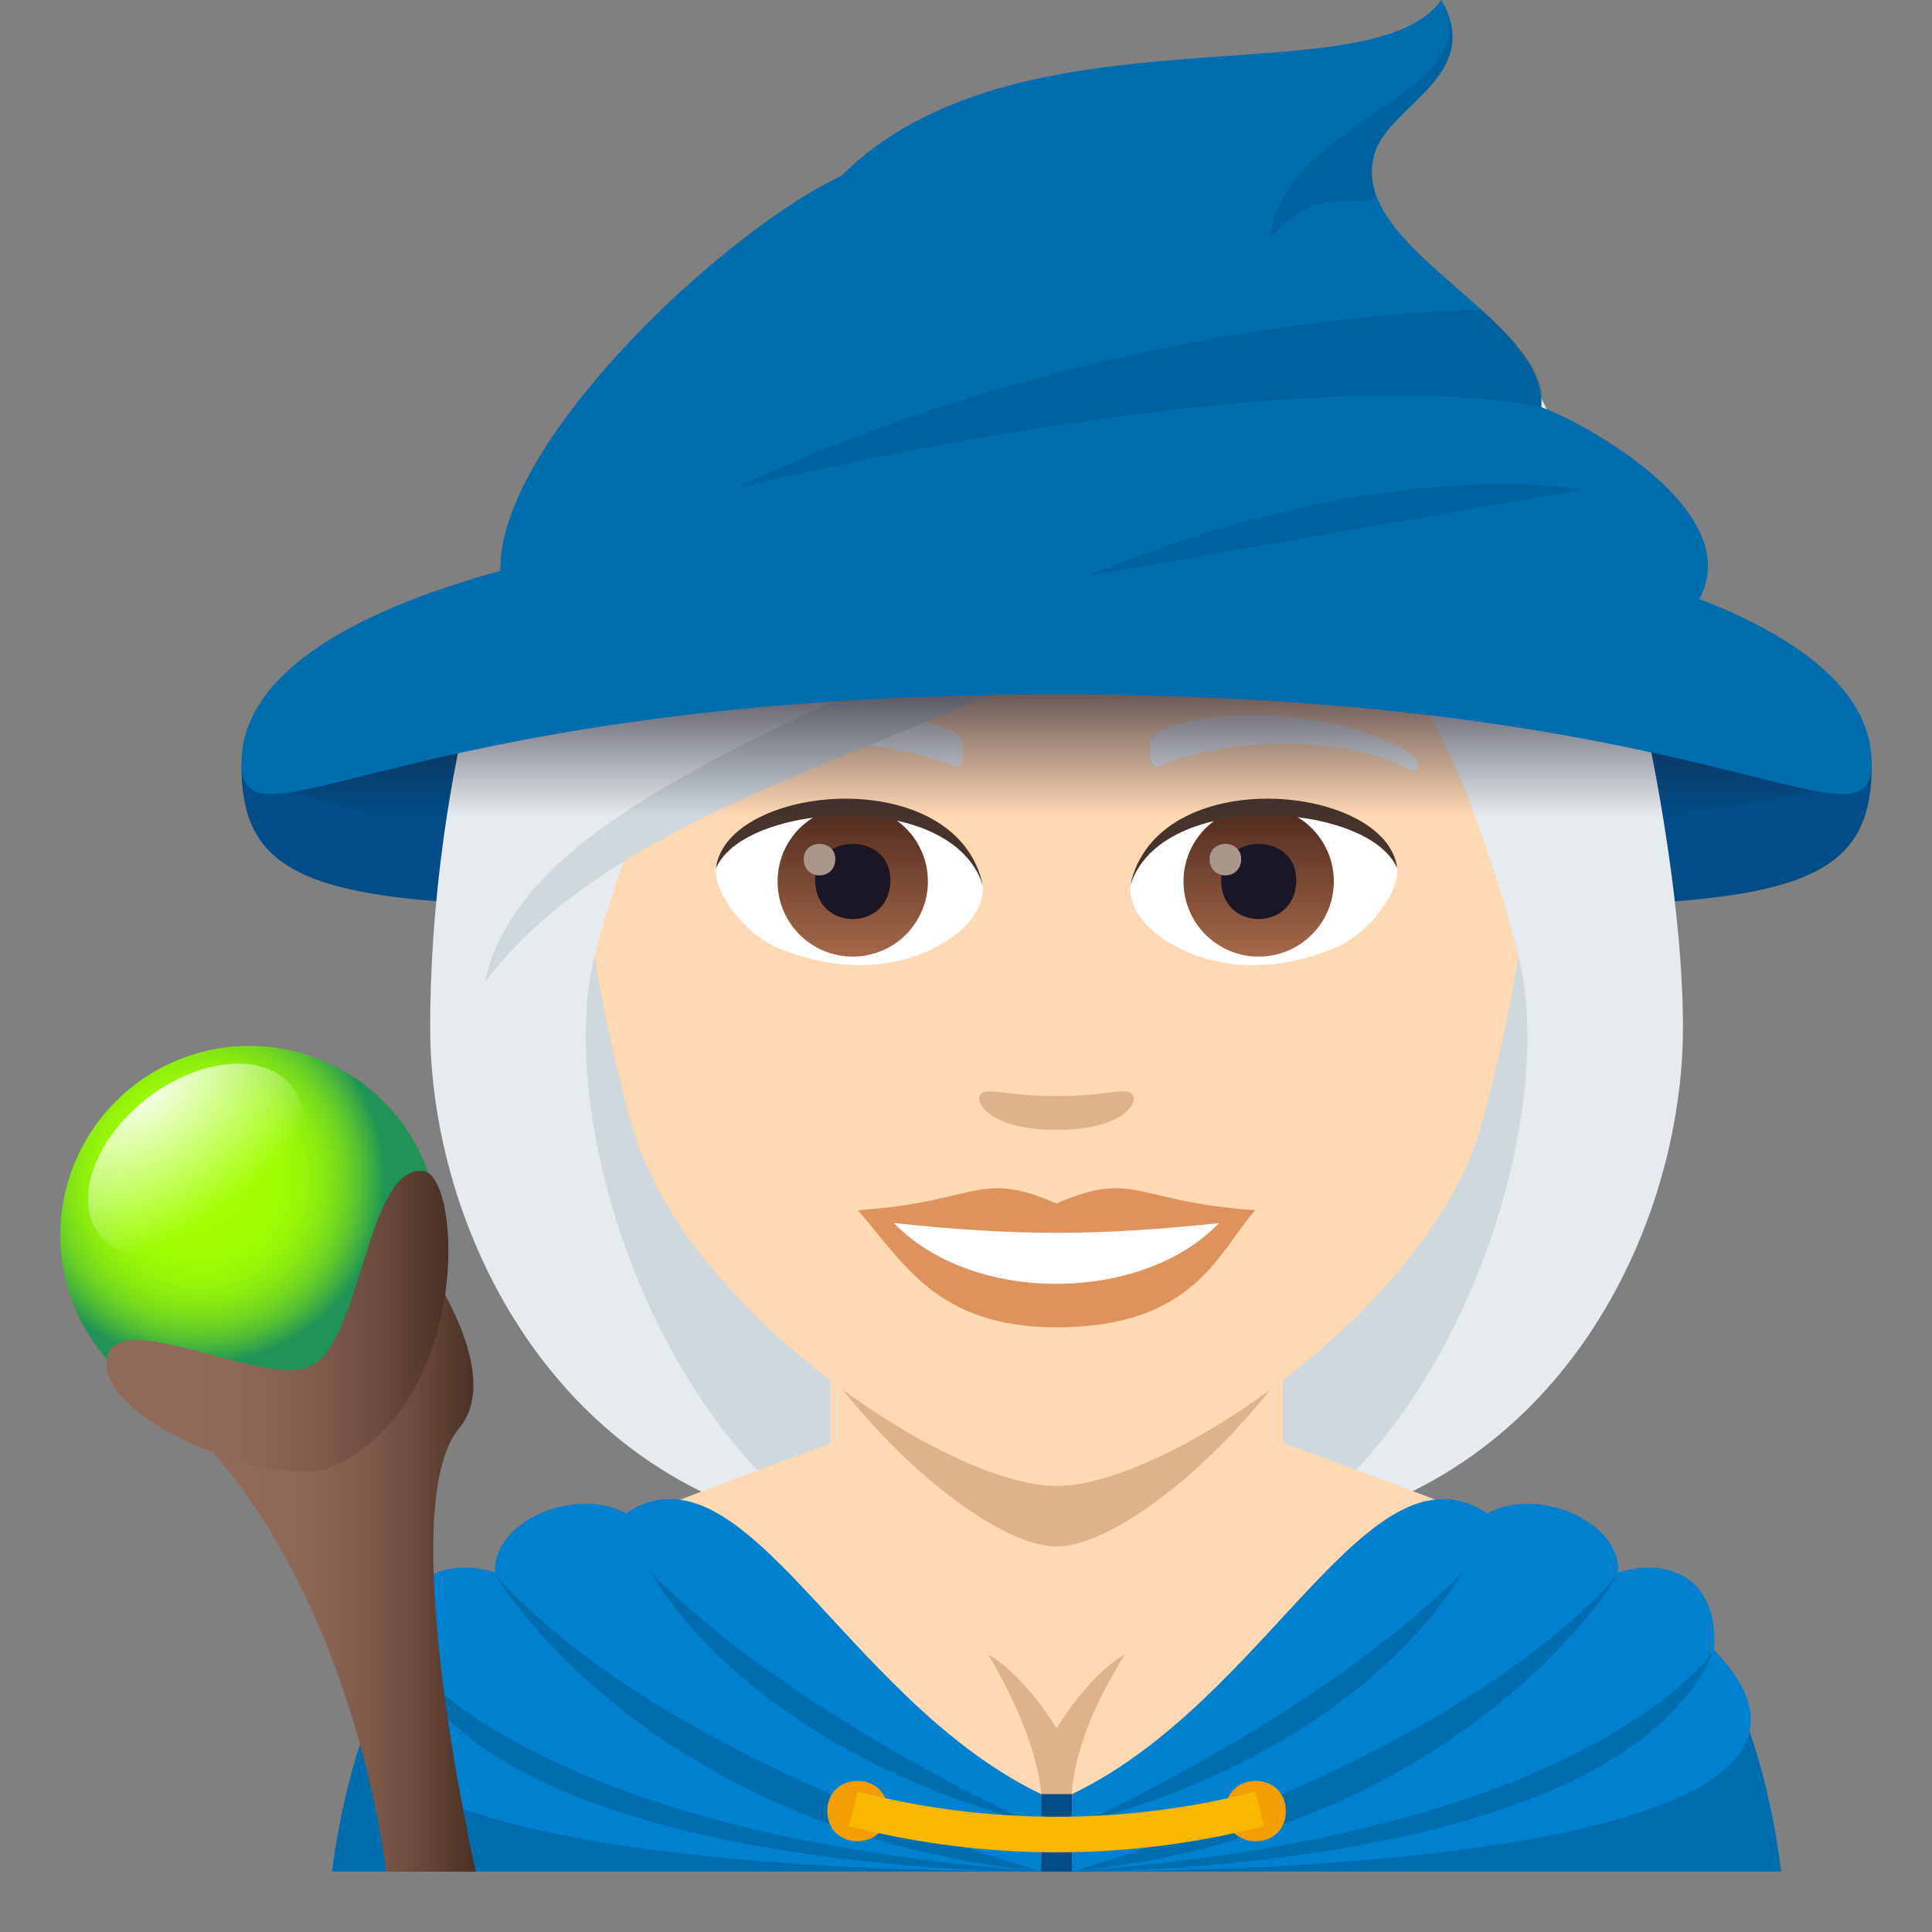 <?xml version="1.0" encoding="utf-8"?>
<!-- Generator: Adobe Illustrator 15.0.0, SVG Export Plug-In . SVG Version: 6.00 Build 0)  -->
<!DOCTYPE svg PUBLIC "-//W3C//DTD SVG 1.1//EN" "http://www.w3.org/Graphics/SVG/1.1/DTD/svg11.dtd">
<svg version="1.1" id="Layer_1" xmlns:x="http://ns.adobe.com/Extensibility/1.0/" xmlns:i="http://ns.adobe.com/AdobeIllustrator/10.0/" xmlns:graph="http://ns.adobe.com/Graphs/1.0/"
	 xmlns="http://www.w3.org/2000/svg" xmlns:xlink="http://www.w3.org/1999/xlink" xmlns:a="http://ns.adobe.com/AdobeSVGViewerExtensions/3.0/"
	 x="0px" y="0px" width="64px" height="64px" viewBox="0 0 64 64" enable-background="new 0 0 64 64" xml:space="preserve">
<rect x="0" y="0" width="64" height="64" fill="#808080" stroke="none"/>
<path fill="#CFD8DD" d="M42.582,50.74c15.168-6.066,11.65-20.475,11.65-20.475H15.766c0,0-3.516,14.408,11.648,20.475
	c0,0,3.035,0.76,7.584,0.76C39.549,51.5,42.582,50.74,42.582,50.74z"/>
<path fill="#E6EBEF" d="M50.332,31.803c1.172,4.932-1.553,14.6-7.75,18.938c9.102-1.516,13.168-10.109,13.168-16.703L50.332,31.803z
	"/>
<path fill="#E6EBEF" d="M19.666,31.803c-1.172,4.932,1.555,14.6,7.752,18.938C18.316,49.225,14.25,40.631,14.25,34.037
	L19.666,31.803z"/>
<path fill="#006DAE" d="M15.256,52.75c2.4-1.365,37.158-1.373,39.545-0.004C58.271,54.73,59,61.998,59,61.998H11
	C11,61.998,11.775,54.727,15.256,52.75z"/>
<path fill="#FFD8B4" d="M42.459,47.781h-14.84c0,0-9.963,3.604-12.363,4.969L35,61.998l19.801-9.252
	C52.414,51.377,42.459,47.781,42.459,47.781z"/>
<path fill="#DEB38A" d="M37.269,54.799c-1.277,0.75-2.27,2.459-2.27,2.459s-0.992-1.709-2.268-2.459
	c2.266,3.84,1.719,5.568,1.719,5.568h1.098C35.548,60.367,34.997,58.4,37.269,54.799z"/>
<path fill="#FFD8B4" d="M27.499,49.951c0,0,2.361,2.832,7.5,2.832c5.141,0,7.5-2.832,7.5-2.832v-8.035h-15V49.951z"/>
<path fill="#DEB38A" d="M24.511,39.283c1.23,5.951,7.723,11.945,10.488,11.945c2.764,0,9.256-5.994,10.488-11.945
	C46.079,36.422,23.919,36.422,24.511,39.283z"/>
<path fill="#0081CF" d="M49.274,50.133c1.641-0.908,4.422,0.25,4.328,1.959c1.608-0.51,3.344,0.129,3.177,2.566
	c5.653,5.82-9.563,7.34-21.268,7.34v-2.566C42.041,56.297,45.337,47.539,49.274,50.133z"/>
<path fill="#006DAE" d="M48.434,52.092c0,0-2.889,5.652-12.556,8.275C35.878,60.367,43.822,56.771,48.434,52.092z"/>
<path fill="#006DAE" d="M53.603,52.164c0,0-4.947,8.473-18.091,9.834C35.512,61.998,47.895,58.525,53.603,52.164z"/>
<path fill="#006DAE" d="M56.779,54.658c0,0-3.896,6.057-21.268,7.34C35.512,61.998,53.654,62.158,56.779,54.658z"/>
<path fill="#014D87" d="M34.488,59.432v2.566h1.023v-2.566H34.488z"/>
<path fill="#0081CF" d="M20.726,50.131c-1.641-0.908-4.422,0.25-4.328,1.959c-1.608-0.508-3.344,0.131-3.177,2.568
	c-5.653,5.82,9.563,7.34,21.268,7.34v-2.566C27.959,56.295,24.663,47.537,20.726,50.131z"/>
<path fill="#006DAE" d="M21.566,52.092c0,0,2.889,5.65,12.556,8.273C34.122,60.365,26.178,56.771,21.566,52.092z"/>
<path fill="#006DAE" d="M16.397,52.162c0,0,4.947,8.475,18.091,9.836C34.488,61.998,22.105,58.525,16.397,52.162z"/>
<path fill="#006DAE" d="M13.221,54.658c0,0,3.896,6.057,21.268,7.34C34.488,61.998,16.346,62.158,13.221,54.658z"/>
<path fill="#F59E01" d="M29.406,59.994c0,1.334-2,1.334-2,0S29.406,58.66,29.406,59.994z"/>
<path fill="#F59E01" d="M42.594,59.994c0,1.334-2,1.334-2,0S42.594,58.66,42.594,59.994z"/>
<path fill="#F9B700" d="M41.877,60.492c-4.512,1.158-9.242,1.158-13.754,0c0.098-0.379,0.195-0.76,0.293-1.141
	c4.32,1.109,8.848,1.109,13.168,0C41.682,59.732,41.779,60.113,41.877,60.492z"/>
<path fill="#014D87" d="M62,25.402c0,5.486-5.424,4.588-27,4.588S8,30.889,8,25.402C8,19.91,62,19.91,62,25.402z"/>
<path fill="#FFD8B4" d="M35,8.275c-11.006,0-16.307,8.961-15.645,20.484c0.137,2.316,0.781,5.656,1.576,8.52
	C22.582,43.23,31.291,49.225,35,49.225c3.707,0,12.416-5.994,14.068-11.945c0.795-2.863,1.439-6.203,1.574-8.52
	C51.305,17.236,46.006,8.275,35,8.275z"/>
<path fill="#DE935D" d="M34.998,39.869c-2.578-1.135-2.6-0.047-6.58,0.221c1.494,1.697,2.594,3.879,6.578,3.879
	c4.574,0,5.348-2.479,6.586-3.879C37.596,39.822,37.58,38.734,34.998,39.869z"/>
<path fill="#FFFFFF" d="M29.613,40.514c2.6,2.705,8.205,2.668,10.771,0.002C36.383,40.945,33.615,40.945,29.613,40.514z"/>
<path fill="#E6EBEF" d="M46.693,24.926c-2.391-1.426-6.68-1.6-8.377-0.629c-0.359,0.197-0.262,1.227,0.049,1.098
	c2.42-1.008,6.107-1.059,8.379,0.107C47.049,25.656,47.057,25.133,46.693,24.926z"/>
<path fill="#E6EBEF" d="M23.305,24.926c2.391-1.426,6.678-1.6,8.379-0.629c0.359,0.197,0.264,1.227-0.049,1.098
	c-2.422-1.008-6.105-1.061-8.381,0.107C22.949,25.656,22.943,25.133,23.305,24.926z"/>
<path fill="#DEB38A" d="M37.473,36.213c-0.262-0.184-0.877,0.098-2.475,0.098c-1.596,0-2.211-0.281-2.473-0.098
	c-0.314,0.221,0.184,1.217,2.473,1.217S37.789,36.434,37.473,36.213z"/>
<path id="Path_227_" fill="#FFFFFF" d="M32.551,29.25c0.094,0.727-0.4,1.59-1.77,2.236c-0.869,0.412-2.678,0.896-5.055-0.105
	c-1.064-0.449-2.104-1.848-2.01-2.621C25.004,26.332,31.346,25.977,32.551,29.25z"/>
<linearGradient id="Oval_1_" gradientUnits="userSpaceOnUse" x1="-424.123" y1="477.441" x2="-424.123" y2="478.199" gradientTransform="matrix(6.57 0 0 -6.57 2814.78 3168.528)">
	<stop  offset="0" style="stop-color:#A6694A"/>
	<stop  offset="1" style="stop-color:#4F2A1E"/>
	<a:midPointStop  offset="0" style="stop-color:#A6694A"/>
	<a:midPointStop  offset="0.5" style="stop-color:#A6694A"/>
	<a:midPointStop  offset="1" style="stop-color:#4F2A1E"/>
</linearGradient>
<circle id="Oval_30_" fill="url(#Oval_1_)" cx="28.248" cy="29.199" r="2.49"/>
<path id="Path_226_" fill="#1A1626" d="M27.004,29.154c0,1.723,2.492,1.723,2.492,0C29.496,27.555,27.004,27.555,27.004,29.154z"/>
<path id="Path_225_" fill="#AB968C" d="M26.625,28.457c0,0.723,1.045,0.723,1.045,0C27.67,27.787,26.625,27.787,26.625,28.457z"/>
<path id="Path_210_" fill="#45332C" d="M32.563,29.346c-1.012-3.252-7.908-2.771-8.846-0.586
	C24.064,25.961,31.701,25.223,32.563,29.346z"/>
<path id="Path_209_" fill="#FFFFFF" d="M37.447,29.25c-0.092,0.727,0.402,1.59,1.771,2.236c0.869,0.412,2.678,0.896,5.055-0.105
	c1.066-0.449,2.104-1.848,2.01-2.621C44.996,26.332,38.654,25.977,37.447,29.25z"/>
<linearGradient id="Oval_2_" gradientUnits="userSpaceOnUse" x1="-424.775" y1="477.441" x2="-424.775" y2="478.199" gradientTransform="matrix(6.57 0 0 -6.57 2832.511 3168.528)">
	<stop  offset="0" style="stop-color:#A6694A"/>
	<stop  offset="1" style="stop-color:#4F2A1E"/>
	<a:midPointStop  offset="0" style="stop-color:#A6694A"/>
	<a:midPointStop  offset="0.5" style="stop-color:#A6694A"/>
	<a:midPointStop  offset="1" style="stop-color:#4F2A1E"/>
</linearGradient>
<circle id="Oval_29_" fill="url(#Oval_2_)" cx="41.695" cy="29.199" r="2.49"/>
<path id="Path_208_" fill="#1A1626" d="M40.451,29.154c0,1.723,2.49,1.723,2.49,0C42.941,27.555,40.451,27.555,40.451,29.154z"/>
<path id="Path_207_" fill="#AB968C" d="M40.07,28.457c0,0.723,1.045,0.723,1.045,0C41.115,27.787,40.07,27.787,40.07,28.457z"/>
<path id="Path_206_" fill="#45332C" d="M37.438,29.346c1.01-3.25,7.902-2.785,8.846-0.586
	C45.934,25.961,38.299,25.223,37.438,29.346z"/>
<path fill="#E6EBEF" d="M47.385,9.883c1.258-1.793-9.387-5.582-19.438-3.023C17.908,9.158,14.25,24.199,14.25,34.037
	c0.898,0.711,4.396-1.066,5.416-2.234c0.416-1.721,1.072-3.492,1.684-5.328c7.539-4.365,16.07-5.393,21.992-10.617
	c-0.758,2.275,3.256,5.145,5.309,10.617c0.664,1.775,1.26,3.553,1.682,5.328c1.674,1.541,3.014,2.268,5.418,2.234
	C55.75,25.717,51.41,8.723,47.385,9.883z"/>
<path fill="#CFD8DD" d="M16.059,32.541c6.943-9.248,27.438-8.621,31.326-22.658C39.834,21.664,17.955,23.652,16.059,32.541z"/>
<linearGradient id="SVGID_1_" gradientUnits="userSpaceOnUse" x1="34.992" y1="28.963" x2="34.992" y2="22.09">
	<stop  offset="0.279" style="stop-color:#1A1626;stop-opacity:0"/>
	<stop  offset="1" style="stop-color:#1A1626;stop-opacity:0.8"/>
	<a:midPointStop  offset="0.279" style="stop-color:#1A1626;stop-opacity:0"/>
	<a:midPointStop  offset="0.672" style="stop-color:#1A1626;stop-opacity:0"/>
	<a:midPointStop  offset="1" style="stop-color:#1A1626;stop-opacity:0.8"/>
</linearGradient>
<path fill="url(#SVGID_1_)" d="M60.391,26.141c-13.846,2.795-37.912,4.621-50.797,0.004C18.479,21.738,46.273,19.824,60.391,26.141z
	"/>
<path fill="#006DAE" d="M62,25.281C62,28.533,56.576,23,35,23c-21.574,0-27,5.533-27,2.281C8,14.025,62,14.025,62,25.281z"/>
<path fill="#006DAE" d="M51.056,13.488c0.207-3.02-6.548-5.309-5.5-8.465C46.063,3.496,49.168,2.471,47.745,0
	c-2.354,3.305-14.04,0-19.878,5.828C23.196,8.014,13.382,17.65,17.609,21.01c8.89-1.203,26.604-1.686,37.656,0
	C59.406,17.719,52.549,14.012,51.056,13.488z"/>
<path opacity="0.2" fill="#013366" enable-background="new    " d="M47.745,0c1.679,3.121-5.302,3.961-5.681,7.922
	c1.757-2.223,3.763-0.629,3.454-1.678C44.764,3.574,49.443,2.996,47.745,0z"/>
<path opacity="0.2" fill="#013366" enable-background="new    " d="M49.078,10.27c0,0-12.204,0-24.834,5.949
	c8.761-2.145,20.849-3.945,26.812-2.729C51.407,12.121,49.078,10.27,49.078,10.27z"/>
<path opacity="0.2" fill="#013366" enable-background="new    " d="M52.392,16.219c0,0-4.33,0.762-16.355,2.855
	C45.827,14.98,52.392,16.219,52.392,16.219z"/>
<radialGradient id="SVGID_2_" cx="6.615" cy="39.046" r="6.13" gradientUnits="userSpaceOnUse">
	<stop  offset="0.23" style="stop-color:#A2FF00"/>
	<stop  offset="0.432" style="stop-color:#9FFD02"/>
	<stop  offset="0.563" style="stop-color:#97F608"/>
	<stop  offset="0.674" style="stop-color:#88E911"/>
	<stop  offset="0.774" style="stop-color:#73D81F"/>
	<stop  offset="0.866" style="stop-color:#57C231"/>
	<stop  offset="0.951" style="stop-color:#36A647"/>
	<stop  offset="1" style="stop-color:#209456"/>
	<a:midPointStop  offset="0.23" style="stop-color:#A2FF00"/>
	<a:midPointStop  offset="0.787" style="stop-color:#A2FF00"/>
	<a:midPointStop  offset="1" style="stop-color:#209456"/>
</radialGradient>
<path fill="url(#SVGID_2_)" d="M8.269,34.646C4.81,34.646,2,37.453,2,40.918c0,3.463,2.81,6.266,6.269,6.266
	s6.269-2.803,6.269-6.266C14.537,37.453,11.728,34.646,8.269,34.646z"/>
<radialGradient id="SVGID_3_" cx="558.221" cy="61.324" r="8.631" gradientTransform="matrix(0.358 0.465 -0.715 0.551 -151.418 -257.493)" gradientUnits="userSpaceOnUse">
	<stop  offset="0" style="stop-color:#FFFFFF"/>
	<stop  offset="1" style="stop-color:#FFFFFF;stop-opacity:0"/>
	<a:midPointStop  offset="0" style="stop-color:#FFFFFF"/>
	<a:midPointStop  offset="0.551" style="stop-color:#FFFFFF"/>
	<a:midPointStop  offset="1" style="stop-color:#FFFFFF;stop-opacity:0"/>
</radialGradient>
<path fill="url(#SVGID_3_)" d="M8.081,40.525c-1.761,1.357-3.904,1.527-4.785,0.381c-0.884-1.146-0.172-3.174,1.589-4.531
	c1.763-1.355,3.906-1.527,4.79-0.381C10.559,37.143,9.845,39.172,8.081,40.525z"/>
<linearGradient id="SVGID_4_" gradientUnits="userSpaceOnUse" x1="5.95" y1="51.752" x2="15.759" y2="51.752">
	<stop  offset="0.255" style="stop-color:#916958"/>
	<stop  offset="0.432" style="stop-color:#8D6655"/>
	<stop  offset="0.609" style="stop-color:#815C4C"/>
	<stop  offset="0.786" style="stop-color:#6D4C3E"/>
	<stop  offset="0.962" style="stop-color:#513529"/>
	<stop  offset="1" style="stop-color:#4A2F24"/>
	<a:midPointStop  offset="0.255" style="stop-color:#916958"/>
	<a:midPointStop  offset="0.707" style="stop-color:#916958"/>
	<a:midPointStop  offset="1" style="stop-color:#4A2F24"/>
</linearGradient>
<path fill="url(#SVGID_4_)" d="M13.878,41.504c0,0,2.925,3.916,1.326,5.816C13.005,49.926,15.759,62,15.759,62h-2.974
	c0,0-0.967-9.277-6.632-14.861C4.451,45.463,13.984,46.75,13.878,41.504z"/>
<linearGradient id="SVGID_5_" gradientUnits="userSpaceOnUse" x1="3.523" y1="43.764" x2="14.854" y2="43.764">
	<stop  offset="0.255" style="stop-color:#916958"/>
	<stop  offset="0.432" style="stop-color:#8D6655"/>
	<stop  offset="0.609" style="stop-color:#815C4C"/>
	<stop  offset="0.786" style="stop-color:#6D4C3E"/>
	<stop  offset="0.962" style="stop-color:#513529"/>
	<stop  offset="1" style="stop-color:#4A2F24"/>
	<a:midPointStop  offset="0.255" style="stop-color:#916958"/>
	<a:midPointStop  offset="0.707" style="stop-color:#916958"/>
	<a:midPointStop  offset="1" style="stop-color:#4A2F24"/>
</linearGradient>
<path fill="url(#SVGID_5_)" d="M14.016,38.789c1.271,0.141,1.632,7.486-2.864,9.746C9.25,49.49,3.018,46.98,3.556,44.922
	c0.435-1.643,5.303,1.121,6.794,0.305C11.973,44.334,12.173,38.592,14.016,38.789z"/>
</svg>
